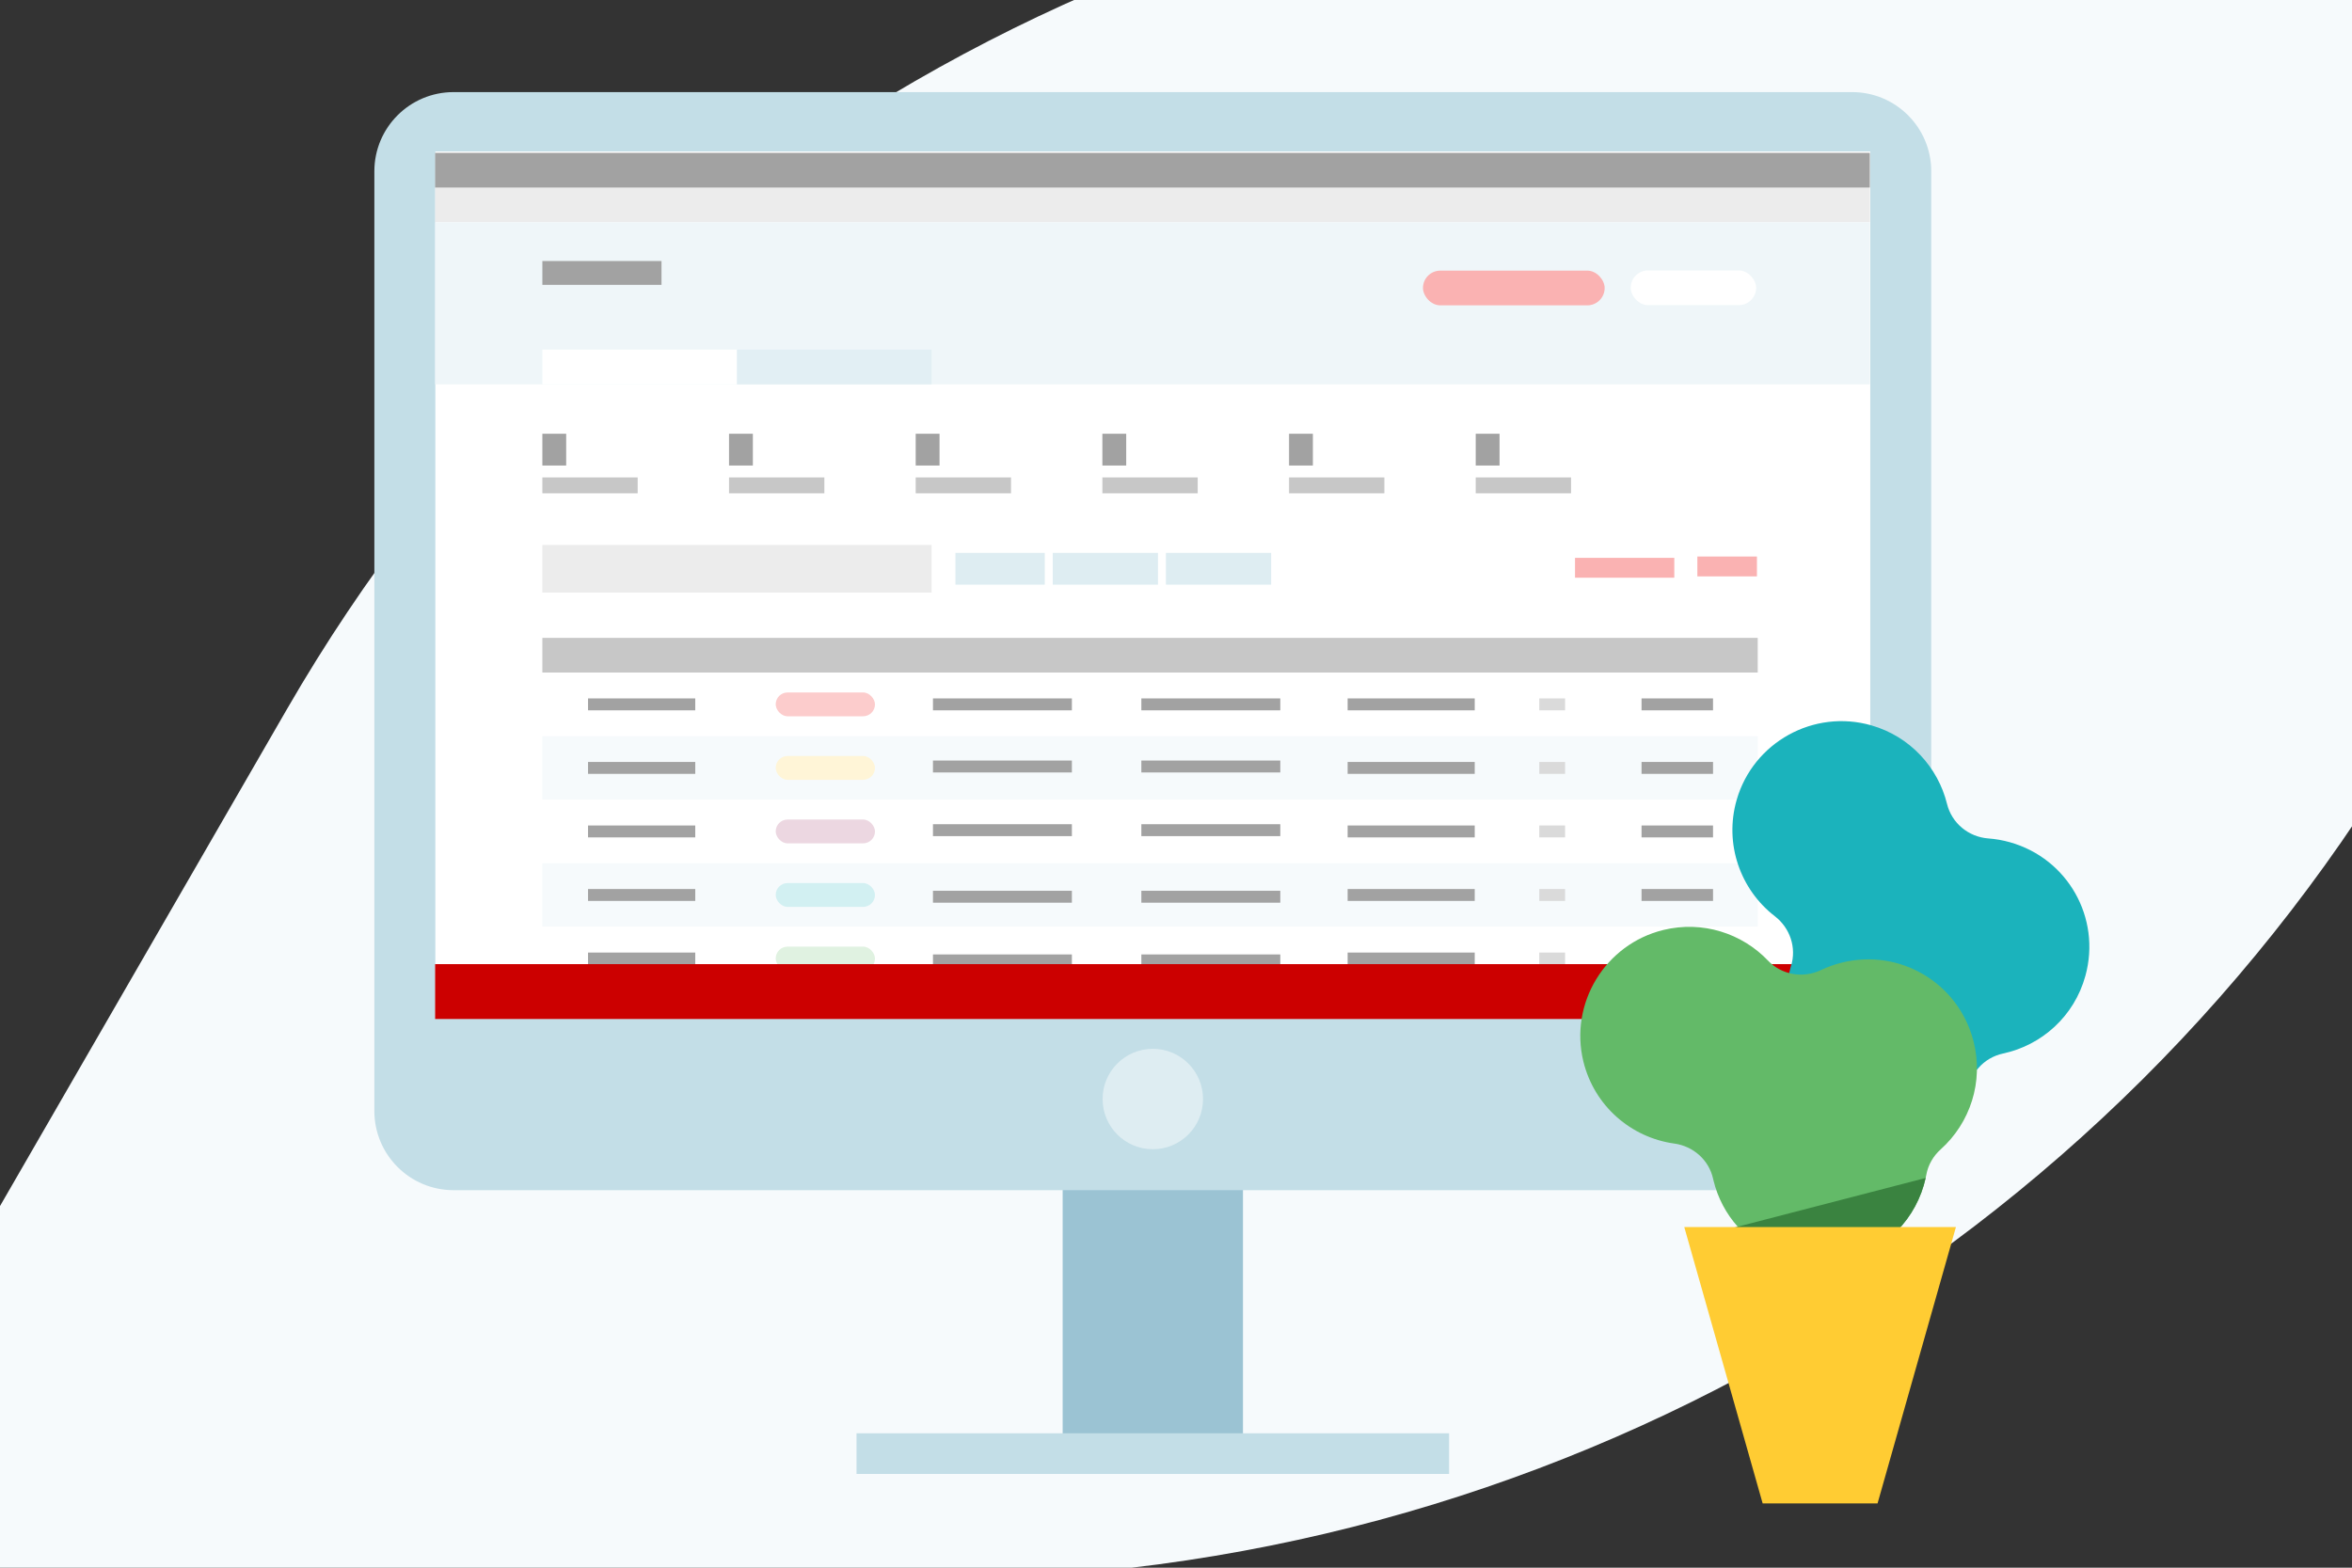 <svg xmlns="http://www.w3.org/2000/svg" width="600" height="400" viewBox="0 0 600 400">
    <rect x="0" y="0" width="600" height="400" fill="#333333" stroke="none"/>
    <g fill="none" fill-rule="evenodd">
        <path fill="#F6FAFC" d="M745-38L616.794 184.063C538.577 319.536 394.028 402.99 237.597 402.99H-55L73.21 180.928C151.425 45.455 295.973-38 452.404-38H745z"/>
        <g>
            <path fill="#9BC3D3" d="M175.587 352.582L221.582 352.582 221.582 212.877 175.587 212.877z" transform="translate(95.5 23.5)"/>
            <path fill="#C3DEE7" d="M20.206 280.179h356.759c11.158 0 20.2-9.044 20.2-20.201V20.198c0-11.156-9.042-20.198-20.2-20.198H20.205C9.045 0 0 9.042 0 20.199v239.779c0 11.157 9.044 20.2 20.206 20.2" transform="translate(95.5 23.5)"/>
            <path fill="#FFF" d="M15.554 236.271L381.61 236.271 381.61 15.142 15.554 15.142z" transform="translate(95.5 23.5)"/>
            <path fill="#DEEDF2" d="M185.775 256.92c0 7.075 5.734 12.811 12.81 12.811 7.076 0 12.811-5.736 12.811-12.812 0-7.075-5.735-12.81-12.81-12.81-7.077 0-12.811 5.735-12.811 12.81" transform="translate(95.5 23.5)"/>
            <path fill="#C3DEE7" d="M123.003 352.582L274.162 352.582 274.162 342.208 123.003 342.208z" transform="translate(95.5 23.5)"/>
        </g>
        <g transform="translate(111 39)">
            <path fill="#ECECEC" d="M0 8.86H366V17.72H0z"/>
            <path fill="#EFF6F9" d="M0 17.721H366V59.07H0z"/>
            <path fill="#A2A2A2" d="M0 0H366V8.86H0zM27.356 27.6H57.752V33.679H27.356z"/>
            <path fill="#FFF" d="M27.356 50.209H77.003V59.069H27.356z"/>
            <path fill="#E2EFF4" d="M77.003 50.209H126.65V59.069H77.003z"/>
            <rect width="46.354" height="8.86" x="252" y="30.052" fill="#FAB2B2" rx="4.43"/>
            <rect width="32" height="8.86" x="305" y="30" fill="#FFF" rx="4.43"/>
            <path fill="#C7C7C7" d="M27.356 82.819H51.673V86.872H27.356zM74.977 82.819H99.294V86.872H74.977z"/>
            <path fill="#DEEDF2" d="M132.73 102.07H155.527V110.176H132.73zM157.553 102.07H184.403V110.176H157.553zM186.429 102.07H213.279V110.176H186.429z"/>
            <path fill="#FAB2B2" d="M322 103H337.198V108.066H322zM290.789 103.336H316.119V108.402H290.789z"/>
            <path fill="#ECECEC" d="M27.356 100.044H126.65V112.202H27.356z"/>
            <path fill="#C7C7C7" d="M27.356 123.756H337.396V132.616H27.356z"/>
            <path fill="#A2A2A2" d="M27.356 71.674H33.435V79.78H27.356zM74.977 71.674H81.056V79.78H74.977z"/>
            <path fill="#C7C7C7" d="M122.598 82.819H146.915V86.872H122.598z"/>
            <path fill="#A2A2A2" d="M122.598 71.674H128.677V79.78H122.598z"/>
            <path fill="#C7C7C7" d="M170.218 82.819H194.535V86.872H170.218z"/>
            <path fill="#A2A2A2" d="M170.218 71.674H176.297V79.78H170.218z"/>
            <path fill="#C7C7C7" d="M217.839 82.819H242.156V86.872H217.839z"/>
            <path fill="#A2A2A2" d="M217.839 71.674H223.918V79.78H217.839zM265.459 71.674H271.538V79.78H265.459z"/>
            <path fill="#C7C7C7" d="M265.459 82.819H289.776V86.872H265.459z"/>
            <path fill="#FFF" d="M27.356 132.617H337.396V148.828H27.356zM27.356 165.039H337.396V181.25H27.356z"/>
            <path fill="#F6FAFC" d="M27.356 148.828H337.396V165.039H27.356zM27.356 181.251H337.396V197.462H27.356z"/>
            <path fill="#A2A2A2" d="M39.008 139.203H66.364V142.243H39.008zM39.008 171.625H66.364V174.665H39.008zM39.008 155.414H66.364V158.454H39.008zM39.008 187.836H66.364V190.876H39.008zM232.783 139.203H265.206V142.243H232.783zM126.999 139.203H162.441V142.243H126.999zM126.999 155.057H162.441V158.097H126.999zM126.999 171.301H162.441V174.341H126.999zM126.999 188.284H162.441V191.324H126.999zM180.162 139.203H215.604V142.243H180.162zM180.162 155.057H215.604V158.097H180.162zM180.162 171.301H215.604V174.341H180.162zM180.162 188.284H215.604V191.324H180.162zM232.783 171.625H265.206V174.665H232.783zM232.783 155.414H265.206V158.454H232.783zM232.783 187.836H265.206V190.876H232.783z"/>
            <path fill="#DADADA" d="M281.671 139.203H288.257V142.243H281.671zM281.671 171.625H288.257V174.665H281.671zM281.671 155.414H288.257V158.454H281.671zM281.671 187.836H288.257V190.876H281.671z"/>
            <path fill="#A2A2A2" d="M307.761 139.203H325.999V142.243H307.761zM307.761 171.625H325.999V174.665H307.761zM307.761 155.414H325.999V158.454H307.761zM307.761 187.836H325.999V190.876H307.761z"/>
            <rect width="25.33" height="6.079" x="86.882" y="137.683" fill="#FCCCCC" rx="3.04"/>
            <rect width="25.33" height="6.079" x="86.882" y="170.105" fill="#ECD7E1" rx="3.04"/>
            <rect width="25.33" height="6.079" x="86.882" y="153.894" fill="#FFF5D7" rx="3.04"/>
            <rect width="25.33" height="6.079" x="86.882" y="186.317" fill="#D2F0F2" rx="3.04"/>
            <path fill="#FFF" d="M27.356 197.462H337.396V213.673H27.356z"/>
            <path fill="#A2A2A2" d="M180.162 204.528H215.604V207.568H180.162zM126.999 204.528H162.441V207.568H126.999zM39.008 204.048H66.364V207.088H39.008zM232.783 204.048H265.206V207.088H232.783z"/>
            <path fill="#DADADA" d="M281.671 204.048H288.257V207.088H281.671z"/>
            <path fill="#A2A2A2" d="M307.761 204.048H325.999V207.088H307.761z"/>
            <rect width="25.33" height="6.079" x="86.882" y="202.528" fill="#E0F2E1" rx="3.04"/>
            <path fill="#C00" d="M0 207H366V221H0z"/>
        </g>
        <g>
            <path fill="#1BB3BC" d="M25.761 29.93c-1.814.136-3.64.452-5.46.96C5.533 35.03-3.05 50.178 1.005 64.97c2.843 10.374 11.18 17.73 20.984 19.832 2.474.53 4.725 1.84 6.366 3.77 6.943 8.186 18.346 11.95 29.32 8.595 14.461-4.422 22.753-19.761 18.546-34.288-.04-.143-.082-.287-.127-.43-1.434-4.666.275-9.69 4.14-12.67 8.763-6.756 12.983-18.412 9.735-29.693C85.736 5.395 70.3-3.142 55.608 1.08c-9.903 2.846-16.995 10.719-19.3 20.05-1.216 4.915-5.496 8.426-10.547 8.8" transform="matrix(-1 0 0 1 533 184)"/>
            <path fill="#63BA68" d="M129.077 86.84c-2.784 11.407-12.234 19.433-23.193 20.942-4.842.67-8.82 4.179-9.89 8.947-.026.14-.065.289-.102.438-1.097 4.534-3.267 8.546-6.191 11.825-1.202 1.367-2.543 2.616-3.994 3.714-6.22 4.722-14.367 6.814-22.523 5.102-.13-.027-.271-.066-.409-.094-10.886-2.466-18.781-10.975-21.015-21.154-.066-.287-.121-.566-.177-.856-.457-2.486-1.77-4.749-3.652-6.434-7.468-6.693-11.05-17.215-8.37-27.633 3.827-14.85 18.798-23.744 33.67-20.002 1.834.458 3.573 1.091 5.223 1.873 4.563 2.188 10.028 1.266 13.52-2.403 6.637-6.954 16.702-10.269 26.702-7.82 14.852 3.63 24.013 18.705 20.401 33.556" transform="matrix(-1 0 0 1 533 184)"/>
            <path fill="#3A8340" d="M95.473 130.49l-9.766 2.216-22.522 5.102c-.134-.027-.271-.063-.411-.094-10.886-2.466-18.781-10.977-21.015-21.154l47.94 12.43 5.774 1.5z" transform="matrix(-1 0 0 1 533 184)"/>
            <path fill="#FC3" d="M34.039 129.093L54.033 199.601 83.342 199.601 103.335 129.093z" transform="matrix(-1 0 0 1 533 184)"/>
        </g>
    </g>
</svg>
